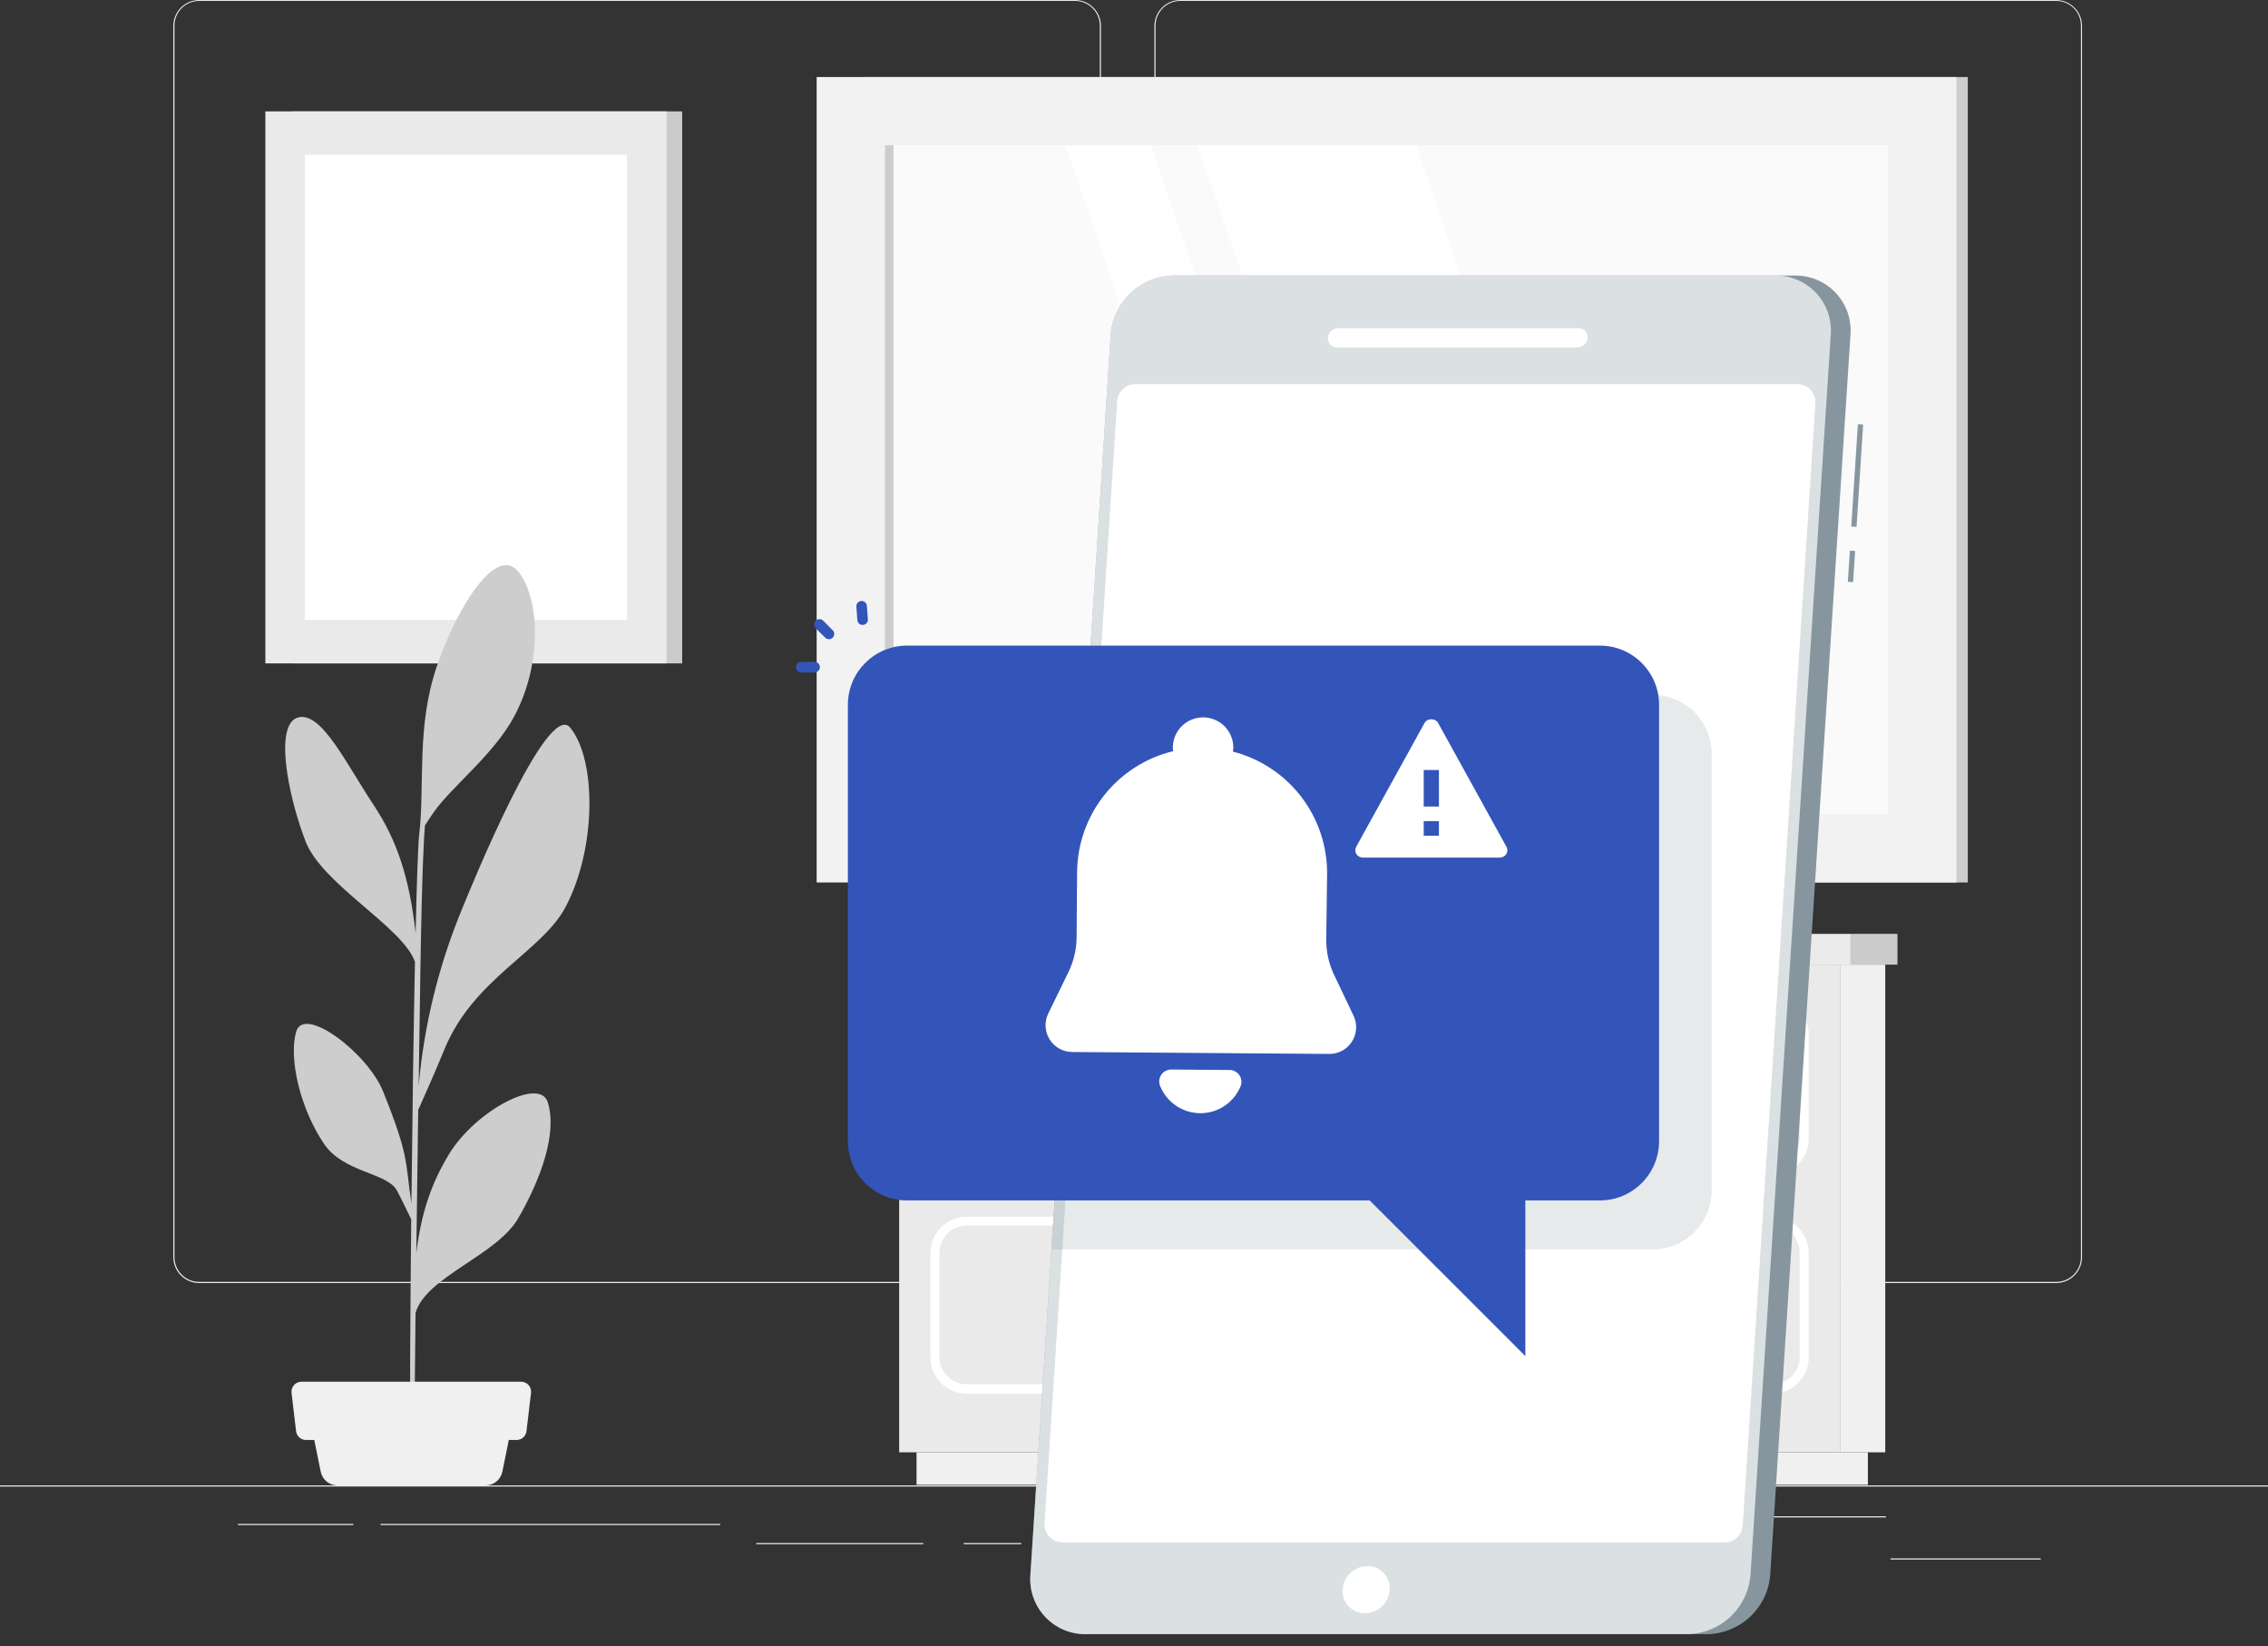 <svg width="164" height="119" viewBox="0 0 164 119" fill="none" xmlns="http://www.w3.org/2000/svg">
<rect x="0" y="0" width="164" height="119" fill="#333333" stroke="none"/>
<g id="push-notifications/rafiki">
<g id="background-complete">
<path id="Vector" d="M164 107.388H0V107.47H164V107.388Z" fill="#EBEBEB"/>
<path id="Vector_2" d="M147.567 112.665H136.704V112.747H147.567V112.665Z" fill="#EBEBEB"/>
<path id="Vector_3" d="M98.872 112.707H96.022V112.789H98.872V112.707Z" fill="#EBEBEB"/>
<path id="Vector_4" d="M136.373 109.621H116.221V109.703H136.373V109.621Z" fill="#EBEBEB"/>
<path id="Vector_5" d="M73.846 111.556H69.684V111.638H73.846V111.556Z" fill="#EBEBEB"/>
<path id="Vector_6" d="M66.765 111.556H54.685V111.638H66.765V111.556Z" fill="#EBEBEB"/>
<path id="Vector_7" d="M25.548 110.172H17.207V110.254H25.548V110.172Z" fill="#EBEBEB"/>
<path id="Vector_8" d="M52.08 110.172H27.516V110.254H52.08V110.172Z" fill="#EBEBEB"/>
<path id="Vector_9" d="M77.736 92.758H14.403C13.907 92.757 13.431 92.56 13.081 92.209C12.73 91.858 12.533 91.382 12.533 90.885V1.856C12.537 1.363 12.736 0.891 13.086 0.544C13.436 0.196 13.909 0.001 14.403 0H77.736C78.233 0 78.709 0.197 79.061 0.549C79.412 0.9 79.609 1.376 79.609 1.873V90.885C79.609 91.382 79.412 91.859 79.061 92.21C78.709 92.561 78.233 92.758 77.736 92.758ZM14.403 0.066C13.928 0.066 13.474 0.256 13.139 0.591C12.803 0.927 12.615 1.382 12.615 1.856V90.885C12.615 91.36 12.803 91.815 13.139 92.151C13.474 92.487 13.928 92.675 14.403 92.676H77.736C78.211 92.675 78.666 92.487 79.002 92.151C79.337 91.815 79.526 91.36 79.527 90.885V1.856C79.526 1.382 79.337 0.927 79.002 0.591C78.666 0.255 78.211 0.066 77.736 0.066H14.403Z" fill="#EBEBEB"/>
<path id="Vector_10" d="M148.685 92.758H85.349C84.852 92.757 84.376 92.56 84.025 92.209C83.674 91.858 83.477 91.382 83.476 90.885V1.856C83.481 1.363 83.68 0.891 84.031 0.544C84.381 0.196 84.855 0.001 85.349 0H148.685C149.178 0.002 149.65 0.198 150 0.545C150.349 0.893 150.547 1.364 150.552 1.856V90.885C150.552 91.381 150.355 91.856 150.005 92.207C149.656 92.559 149.181 92.757 148.685 92.758ZM85.349 0.066C84.874 0.066 84.419 0.255 84.083 0.591C83.747 0.927 83.558 1.382 83.558 1.856V90.885C83.558 91.36 83.747 91.815 84.083 92.151C84.419 92.487 84.874 92.675 85.349 92.676H148.685C149.16 92.675 149.615 92.487 149.951 92.151C150.286 91.815 150.475 91.36 150.476 90.885V1.856C150.475 1.382 150.286 0.927 149.951 0.591C149.615 0.255 149.16 0.066 148.685 0.066H85.349Z" fill="#EBEBEB"/>
<path id="Vector_11" d="M62.576 63.799L142.293 63.799V5.569L62.576 5.569L62.576 63.799Z" fill="#CDCDCD"/>
<path id="Vector_12" d="M59.053 63.799L141.477 63.799V5.569L59.053 5.569L59.053 63.799Z" fill="#F2F2F2"/>
<path id="Vector_13" d="M136.54 58.867V10.503L63.983 10.503V58.867L136.54 58.867Z" fill="#FAFAFA"/>
<path id="Vector_14" d="M118.903 58.863L102.385 10.503H86.611L103.129 58.863H118.903Z" fill="white"/>
<path id="Vector_15" d="M99.742 58.863L83.224 10.503H77.077L93.595 58.863H99.742Z" fill="white"/>
<path id="Vector_16" d="M64.612 58.867V10.503H63.986V58.867H64.612Z" fill="#CDCDCD"/>
<path id="Vector_17" d="M21.179 47.96H49.328L49.328 8.052H21.179L21.179 47.96Z" fill="#CBCBCB"/>
<path id="Vector_18" d="M19.188 47.96L48.203 47.96L48.203 8.052L19.188 8.052L19.188 47.96Z" fill="#EBEAEA"/>
<path id="Vector_19" d="M45.34 44.811V11.194L22.052 11.194L22.052 44.811H45.34Z" fill="white"/>
<path id="Vector_20" d="M32.121 75.9C34.21 70.743 39.179 68.825 40.898 65.568C43.145 61.304 43.132 54.904 41.226 52.599C39.56 50.591 34.049 64.157 33.429 65.672C31.729 69.762 30.665 74.088 30.274 78.501C30.32 75.316 30.363 72.39 30.399 70.133C30.517 62.773 30.661 60.405 30.727 59.677C30.956 59.319 31.229 58.906 31.383 58.693C32.718 56.813 35.676 54.573 37.156 51.841C39.314 47.849 38.966 43.073 37.451 41.296C35.867 39.436 33.069 43.831 31.583 48.184C30.097 52.536 30.73 56.712 30.314 60.32C30.228 61.028 30.136 63.721 30.054 67.46C29.602 63.439 28.703 60.746 27.04 58.233C24.993 55.147 23.225 51.388 21.54 51.874C19.854 52.359 20.759 57.335 22.094 60.825C23.288 63.934 29.142 67.037 30.005 69.536C29.904 74.601 29.812 81.016 29.749 86.996C29.287 83.909 29.605 83.65 27.709 78.924C26.584 76.116 21.976 72.652 21.418 74.581C20.86 76.51 21.703 80.157 23.445 82.715C24.852 84.775 27.972 84.772 28.693 86.051C28.86 86.35 29.418 87.494 29.736 88.15C29.661 95.445 29.628 101.887 29.664 104.081L29.966 104.104C29.966 103.537 29.989 99.84 30.048 94.92C30.805 92.296 35.906 90.784 37.48 88.065C39.12 85.221 40.314 81.902 39.606 79.681C39.015 77.828 34.358 80.337 32.485 83.417C31.229 85.464 30.461 87.645 30.104 90.578C30.146 87.232 30.195 83.637 30.241 80.246C30.625 79.393 31.488 77.445 32.121 75.9Z" fill="#CDCDCD"/>
<path id="Vector_21" d="M35.115 107.387H24.396C24.113 107.387 23.839 107.289 23.619 107.11C23.4 106.93 23.249 106.681 23.193 106.403L22.432 102.664H37.083L36.322 106.413C36.263 106.689 36.11 106.936 35.891 107.113C35.671 107.29 35.398 107.387 35.115 107.387Z" fill="#F0F0F0"/>
<path id="Vector_22" d="M37.392 104.104H22.123C21.947 104.104 21.776 104.038 21.644 103.92C21.512 103.802 21.429 103.64 21.409 103.465L21.081 100.693C21.069 100.592 21.08 100.49 21.111 100.394C21.141 100.298 21.192 100.209 21.26 100.133C21.327 100.058 21.41 99.998 21.502 99.956C21.594 99.915 21.694 99.893 21.796 99.893H37.684C37.785 99.892 37.886 99.914 37.978 99.955C38.071 99.996 38.153 100.057 38.221 100.132C38.288 100.208 38.339 100.297 38.37 100.394C38.401 100.49 38.41 100.592 38.399 100.693L38.071 103.465C38.052 103.634 37.973 103.792 37.849 103.909C37.724 104.026 37.562 104.095 37.392 104.104Z" fill="#F0F0F0"/>
<path id="Vector_23" d="M133.047 104.996H136.323V69.739H133.047V104.996Z" fill="#F0F0F0"/>
<path id="Vector_24" d="M66.276 107.345L135.067 107.345V104.996L66.276 104.996V107.345Z" fill="#F0F0F0"/>
<path id="Vector_25" d="M133.05 69.739H65.019V104.996H133.05V69.739Z" fill="#EBEAEA"/>
<path id="Vector_26" d="M133.821 69.739H137.206V67.515H133.821V69.739Z" fill="#CBCBCB"/>
<path id="Vector_27" d="M133.82 67.516H64.137V69.74H133.82V67.516Z" fill="#EBEBEB"/>
<path id="Vector_28" d="M128.166 84.952H69.9C69.204 84.952 68.537 84.676 68.045 84.184C67.553 83.692 67.276 83.024 67.276 82.328V74.784C67.276 74.088 67.553 73.421 68.045 72.929C68.537 72.437 69.204 72.16 69.9 72.16H128.166C128.862 72.16 129.53 72.437 130.022 72.929C130.514 73.421 130.79 74.088 130.79 74.784V82.328C130.79 83.024 130.514 83.692 130.022 84.184C129.53 84.676 128.862 84.952 128.166 84.952ZM69.9 72.816C69.378 72.816 68.878 73.023 68.509 73.393C68.14 73.762 67.932 74.262 67.932 74.784V82.328C67.932 82.85 68.14 83.351 68.509 83.72C68.878 84.089 69.378 84.296 69.9 84.296H128.166C128.688 84.296 129.189 84.089 129.558 83.72C129.927 83.351 130.134 82.85 130.134 82.328V74.784C130.134 74.262 129.927 73.762 129.558 73.393C129.189 73.023 128.688 72.816 128.166 72.816H69.9Z" fill="white"/>
<path id="Vector_29" d="M128.166 100.758H69.9C69.204 100.758 68.537 100.481 68.045 99.989C67.553 99.497 67.276 98.83 67.276 98.134V90.59C67.276 89.894 67.553 89.227 68.045 88.734C68.537 88.242 69.204 87.966 69.9 87.966H128.166C128.862 87.966 129.53 88.242 130.022 88.734C130.514 89.227 130.79 89.894 130.79 90.59V98.134C130.79 98.83 130.514 99.497 130.022 99.989C129.53 100.481 128.862 100.758 128.166 100.758ZM69.9 88.596C69.378 88.596 68.878 88.803 68.509 89.172C68.14 89.541 67.932 90.042 67.932 90.564V98.108C67.932 98.629 68.14 99.13 68.509 99.499C68.878 99.868 69.378 100.076 69.9 100.076H128.166C128.688 100.076 129.189 99.868 129.558 99.499C129.927 99.13 130.134 98.629 130.134 98.108V90.564C130.134 90.042 129.927 89.541 129.558 89.172C129.189 88.803 128.688 88.596 128.166 88.596H69.9Z" fill="white"/>
<path id="Vector_30" d="M114.925 79.704H83.142C82.916 79.704 82.7 79.615 82.54 79.455C82.38 79.296 82.29 79.08 82.289 78.855V78.231C82.29 78.006 82.38 77.79 82.54 77.63C82.7 77.471 82.916 77.382 83.142 77.382H114.925C115.151 77.382 115.367 77.471 115.527 77.63C115.687 77.79 115.777 78.006 115.778 78.231V78.855C115.777 79.08 115.687 79.296 115.527 79.455C115.367 79.615 115.151 79.704 114.925 79.704ZM83.142 78.064C83.091 78.065 83.041 78.085 83.005 78.121C82.968 78.157 82.947 78.206 82.945 78.258V78.881C82.947 78.932 82.968 78.981 83.005 79.017C83.041 79.053 83.091 79.073 83.142 79.074H114.925C114.977 79.074 115.026 79.054 115.063 79.018C115.1 78.982 115.121 78.932 115.122 78.881V78.258C115.121 78.206 115.1 78.157 115.063 78.121C115.026 78.084 114.977 78.064 114.925 78.064H83.142Z" fill="white"/>
<path id="Vector_31" d="M114.925 95.511H83.142C82.916 95.511 82.7 95.421 82.54 95.262C82.38 95.103 82.29 94.887 82.289 94.661V94.038C82.29 93.812 82.38 93.596 82.54 93.437C82.7 93.278 82.916 93.189 83.142 93.189H114.925C115.151 93.189 115.367 93.278 115.527 93.437C115.687 93.596 115.777 93.812 115.778 94.038V94.661C115.777 94.887 115.687 95.103 115.527 95.262C115.367 95.421 115.151 95.511 114.925 95.511ZM83.142 93.844C83.091 93.845 83.041 93.866 83.005 93.902C82.968 93.938 82.947 93.987 82.945 94.038V94.661C82.947 94.713 82.968 94.761 83.005 94.797C83.041 94.833 83.091 94.854 83.142 94.855H114.925C114.977 94.855 115.026 94.834 115.063 94.798C115.1 94.762 115.121 94.713 115.122 94.661V94.038C115.121 93.986 115.1 93.937 115.063 93.901C115.026 93.865 114.977 93.844 114.925 93.844H83.142Z" fill="white"/>
</g>
<g id="Device">
<path id="Vector_32" d="M133.764 39.809L133.618 42.06L134 42.084L134.145 39.833L133.764 39.809Z" fill="#87969E"/>
<path id="Vector_33" d="M134.343 30.666L133.866 38.065L134.248 38.089L134.725 30.691L134.343 30.666Z" fill="#87969E"/>
<path id="Vector_34" d="M129.806 19.922H84.862C83.708 19.942 82.603 20.392 81.762 21.183C80.921 21.974 80.406 23.05 80.316 24.201L74.508 113.859C74.466 114.409 74.538 114.961 74.72 115.482C74.903 116.002 75.191 116.478 75.568 116.881C75.944 117.284 76.4 117.604 76.907 117.821C77.413 118.038 77.96 118.147 78.511 118.142H123.448C124.604 118.122 125.711 117.673 126.554 116.881C127.396 116.089 127.914 115.012 128.005 113.859L133.809 24.201C133.851 23.651 133.779 23.099 133.597 22.579C133.414 22.059 133.125 21.583 132.749 21.18C132.373 20.778 131.916 20.458 131.41 20.242C130.903 20.025 130.357 19.916 129.806 19.922Z" fill="#87969E"/>
<path id="Vector_35" opacity="0.7" d="M128.38 19.922H84.862C83.708 19.942 82.603 20.392 81.762 21.183C80.921 21.974 80.406 23.05 80.316 24.201L74.508 113.859C74.466 114.409 74.538 114.961 74.72 115.482C74.903 116.002 75.191 116.478 75.568 116.881C75.944 117.284 76.4 117.604 76.907 117.821C77.413 118.038 77.96 118.147 78.511 118.142H122.021C123.177 118.122 124.285 117.673 125.128 116.881C125.97 116.089 126.488 115.012 126.579 113.859L132.383 24.201C132.425 23.651 132.353 23.099 132.17 22.579C131.988 22.059 131.699 21.583 131.323 21.18C130.946 20.778 130.49 20.458 129.984 20.242C129.477 20.025 128.931 19.916 128.38 19.922Z" fill="white"/>
<path id="Vector_36" d="M124.71 111.515H76.841C76.662 111.516 76.484 111.479 76.32 111.409C76.156 111.338 76.007 111.234 75.885 111.103C75.762 110.973 75.668 110.819 75.607 110.65C75.547 110.482 75.522 110.302 75.533 110.124L80.786 28.991C80.808 28.66 80.954 28.349 81.197 28.122C81.439 27.895 81.758 27.768 82.09 27.768H129.963C130.142 27.768 130.319 27.805 130.484 27.876C130.648 27.947 130.796 28.052 130.919 28.182C131.041 28.313 131.136 28.468 131.196 28.636C131.257 28.805 131.282 28.984 131.271 29.163L126.017 110.292C125.996 110.624 125.849 110.935 125.606 111.163C125.363 111.39 125.042 111.516 124.71 111.515Z" fill="white"/>
<path id="Vector_37" d="M114.073 25.114H96.672C96.583 25.115 96.494 25.098 96.412 25.062C96.33 25.027 96.256 24.975 96.195 24.91C96.133 24.844 96.087 24.767 96.057 24.682C96.027 24.598 96.016 24.508 96.022 24.419C96.04 24.233 96.125 24.061 96.261 23.933C96.397 23.806 96.574 23.732 96.76 23.727H114.161C114.25 23.725 114.339 23.743 114.421 23.777C114.503 23.812 114.577 23.864 114.638 23.929C114.7 23.994 114.747 24.072 114.776 24.156C114.806 24.24 114.818 24.33 114.811 24.419C114.794 24.605 114.71 24.778 114.574 24.907C114.438 25.035 114.26 25.109 114.073 25.114Z" fill="white"/>
<path id="Vector_38" d="M100.492 114.922C100.464 115.38 100.263 115.811 99.93 116.127C99.598 116.444 99.158 116.623 98.698 116.627C98.478 116.629 98.26 116.586 98.056 116.5C97.854 116.414 97.671 116.287 97.519 116.127C97.367 115.967 97.25 115.777 97.175 115.57C97.099 115.363 97.068 115.142 97.081 114.922C97.11 114.465 97.311 114.035 97.644 113.719C97.976 113.404 98.416 113.226 98.874 113.221C99.095 113.218 99.313 113.261 99.516 113.347C99.719 113.433 99.902 113.559 100.054 113.719C100.206 113.879 100.323 114.068 100.398 114.275C100.474 114.482 100.505 114.702 100.492 114.922Z" fill="white"/>
<path id="Vector_39" opacity="0.2" d="M119.494 50.227H78.618L76.018 90.334H119.494C120.628 90.332 121.715 89.881 122.518 89.079C123.32 88.277 123.773 87.19 123.776 86.056V54.52C123.777 53.383 123.326 52.292 122.523 51.487C121.72 50.682 120.631 50.229 119.494 50.227Z" fill="#87969E"/>
</g>
<g id="Notification">
<path id="Vector_40" d="M115.686 46.675H65.592C63.227 46.675 61.31 48.592 61.31 50.957V82.504C61.31 84.869 63.227 86.786 65.592 86.786H115.686C118.051 86.786 119.968 84.869 119.968 82.504V50.957C119.968 48.592 118.051 46.675 115.686 46.675Z" fill="#3355B9"/>
<path id="Vector_41" d="M103.986 52.259C103.796 51.914 103.204 51.914 103.014 52.259L98.064 61.226C98.02 61.306 97.998 61.396 98 61.487C98.003 61.578 98.03 61.667 98.079 61.745C98.128 61.823 98.197 61.887 98.28 61.932C98.362 61.977 98.456 62 98.55 62H108.45C108.545 62 108.638 61.977 108.721 61.932C108.803 61.887 108.872 61.823 108.921 61.745C108.97 61.667 108.997 61.578 109 61.487C109.002 61.397 108.98 61.306 108.936 61.226L103.986 52.259ZM104.05 60.418H102.95V59.363H104.05V60.418ZM102.95 58.308V55.67H104.05L104.051 58.308H102.95Z" fill="white"/>
<path id="Vector_42" d="M59.94 46.212C59.84 46.212 59.744 46.172 59.673 46.102L58.984 45.417C58.913 45.345 58.872 45.247 58.872 45.146C58.872 45.044 58.913 44.946 58.984 44.874C59.056 44.802 59.154 44.762 59.256 44.762C59.358 44.762 59.455 44.802 59.527 44.874L60.212 45.562C60.283 45.634 60.323 45.731 60.323 45.832C60.323 45.933 60.283 46.03 60.212 46.102C60.176 46.137 60.134 46.165 60.087 46.184C60.041 46.203 59.991 46.213 59.94 46.212Z" fill="#3355B9"/>
<path id="Vector_43" d="M58.904 48.613H57.937C57.836 48.613 57.738 48.573 57.667 48.501C57.595 48.43 57.555 48.332 57.555 48.231C57.555 48.13 57.595 48.032 57.667 47.961C57.738 47.889 57.836 47.849 57.937 47.849H58.904C59.006 47.849 59.103 47.889 59.175 47.961C59.246 48.032 59.287 48.13 59.287 48.231C59.287 48.332 59.246 48.43 59.175 48.501C59.103 48.573 59.006 48.613 58.904 48.613Z" fill="#3355B9"/>
<path id="Vector_44" d="M62.376 45.18C62.279 45.18 62.186 45.144 62.115 45.078C62.044 45.012 62 44.921 61.994 44.824L61.925 43.857C61.921 43.807 61.928 43.756 61.943 43.709C61.959 43.661 61.985 43.617 62.018 43.579C62.051 43.541 62.091 43.51 62.136 43.487C62.181 43.465 62.23 43.451 62.28 43.448C62.381 43.442 62.48 43.476 62.556 43.542C62.632 43.609 62.679 43.703 62.686 43.804L62.758 44.771C62.762 44.821 62.756 44.872 62.74 44.919C62.724 44.967 62.699 45.011 62.666 45.049C62.633 45.087 62.592 45.118 62.547 45.141C62.502 45.163 62.453 45.177 62.403 45.18H62.376Z" fill="#3355B9"/>
<path id="Vector_45" d="M94.917 82.661L110.299 98.039V82.661H94.917Z" fill="#3355B9"/>
<path id="Vector_46" d="M97.882 73.447L96.449 70.435C96.08 69.642 95.893 68.776 95.901 67.901L95.964 63.159C95.973 61.14 95.308 59.176 94.074 57.579C92.84 55.981 91.108 54.841 89.153 54.339C89.168 54.249 89.178 54.158 89.184 54.066C89.186 53.779 89.132 53.494 89.023 53.228C88.915 52.961 88.756 52.719 88.554 52.514C88.353 52.31 88.113 52.147 87.848 52.035C87.583 51.923 87.299 51.864 87.012 51.862C86.725 51.86 86.439 51.914 86.173 52.023C85.907 52.13 85.665 52.29 85.46 52.492C85.255 52.693 85.092 52.933 84.98 53.198C84.868 53.463 84.81 53.747 84.808 54.034C84.808 54.126 84.816 54.217 84.831 54.307C82.869 54.779 81.12 55.893 79.862 57.471C78.604 59.05 77.909 61.002 77.886 63.021L77.85 67.762C77.844 68.634 77.642 69.495 77.26 70.279L75.799 73.274C75.656 73.568 75.59 73.893 75.607 74.219C75.623 74.545 75.722 74.862 75.894 75.139C76.067 75.417 76.306 75.647 76.591 75.806C76.875 75.967 77.196 76.052 77.522 76.055L96.133 76.195C96.458 76.195 96.777 76.113 97.062 75.957C97.347 75.8 97.588 75.575 97.762 75.301C97.936 75.027 98.039 74.713 98.06 74.389C98.081 74.065 98.02 73.741 97.882 73.447Z" fill="white"/>
<path id="Vector_47" d="M84.688 77.322C84.547 77.322 84.407 77.356 84.282 77.422C84.157 77.488 84.051 77.584 83.972 77.702C83.892 77.819 83.843 77.954 83.829 78.094C83.814 78.235 83.835 78.377 83.888 78.508C84.12 79.087 84.519 79.583 85.034 79.934C85.548 80.285 86.156 80.475 86.779 80.48C87.402 80.485 88.013 80.304 88.533 79.96C89.053 79.617 89.459 79.126 89.699 78.551C89.754 78.421 89.776 78.28 89.764 78.14C89.752 77.999 89.705 77.864 89.628 77.745C89.551 77.627 89.446 77.53 89.323 77.462C89.199 77.393 89.061 77.357 88.92 77.355L84.688 77.322Z" fill="white"/>
</g>
</g>
</svg>
